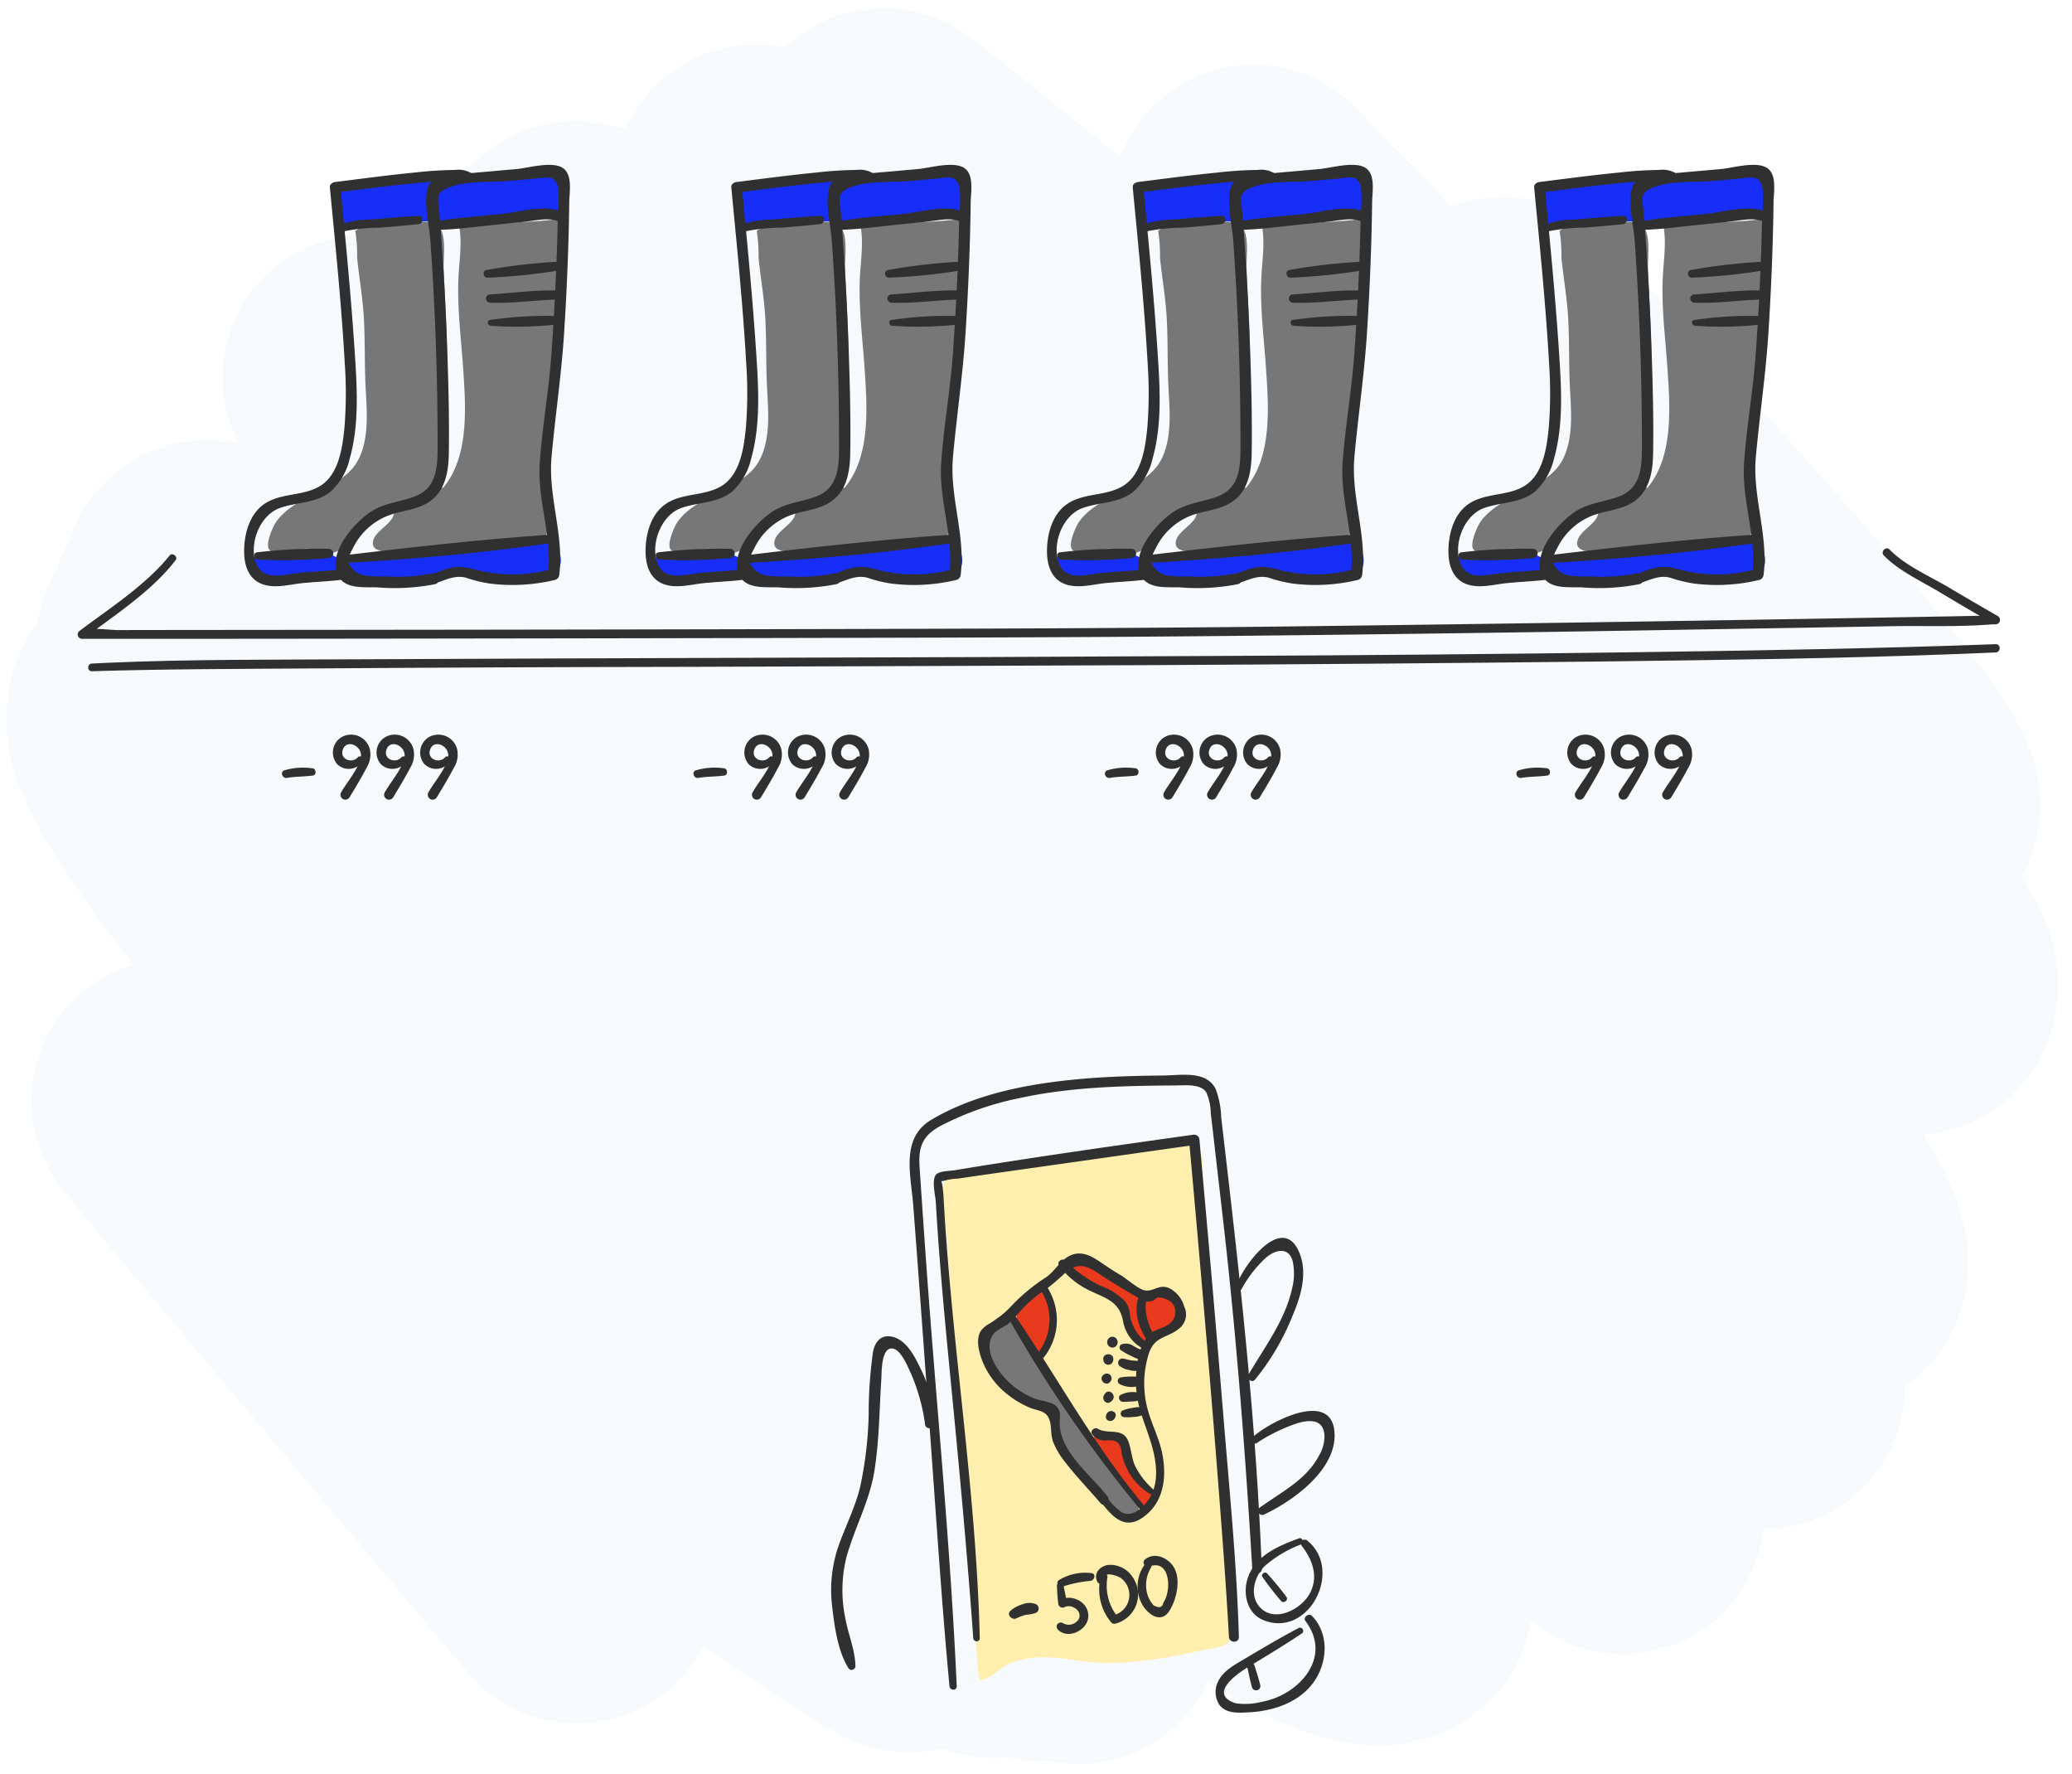 <svg xmlns="http://www.w3.org/2000/svg" viewBox="0 0 292 250"><defs><style>.cls-1{fill:#f7fafc;}.cls-2{fill:#ffefaf;}.cls-3{fill:#777;}.cls-4{fill:#e93a1d;}.cls-5{fill:#303030;}.cls-6{fill:#172df8;}</style></defs><title>DN_Service-Ya-Audit-img-2</title><g id="back"><path class="cls-1" d="M151.923,248.546q-.944,0-1.898-.087a25.064,25.064,0,0,1-2.625-.369,20.146,20.146,0,0,1-5.299-.469,21.612,21.612,0,0,1-9.38-1.252,20.868,20.868,0,0,1-14.627-2.078c-.94-.492-2.007-1.11-3.357-1.945-1.962-1.213-4.603-2.932-8.071-5.257q-3.271-2.192-7.569-5.134a20.01,20.01,0,0,1-33.092,3.775S51.774,218.86,37.547,201.947c-7.122-8.465-14.243-16.94-19.581-23.319-2.691-3.216-4.934-5.903-6.502-7.796-3.772-4.553-7.673-9.262-6.959-17.49a20,20,0,0,1,7.073-13.595,21.049,21.049,0,0,1,7.229-3.836C2.066,114.437.551,106.999.902,99.922a21.736,21.736,0,0,1,4.395-12.201,19.994,19.994,0,0,1,2.646-7.305,20.711,20.711,0,0,1,1.784-4.183,21.329,21.329,0,0,1,6.55-9.602,19.981,19.981,0,0,1,17.38-4.161,19.191,19.191,0,0,1-2.191-10.948,20.126,20.126,0,0,1,7.098-13.742c2.478-2.08,10.955-7.929,22.499-2.506a19.937,19.937,0,0,1,7.064-13.536,20.379,20.379,0,0,1,20.025-3.452A19.912,19.912,0,0,1,93.66,10.894,20.385,20.385,0,0,1,110.665,6.618q.44-.416.906-.808a20.148,20.148,0,0,1,24.895-.714c.435.308,1.067.775,1.879,1.397,1.168.896,2.86,2.227,4.998,3.933C146.8,13.184,151.665,17.111,157.826,22.12a21.207,21.207,0,0,1,6.02-8.328A19.999,19.999,0,0,1,191.087,15.22c4.393,4.549,8.918,9.197,13.49,13.856A20.004,20.004,0,0,1,226.29,34.01c.581.615,14.384,15.229,28.393,30.904,8.347,9.34,15.024,17.112,19.848,23.101,9.346,11.607,13.434,18.215,12.944,26.685a20.732,20.732,0,0,1-2.588,8.885c4.289,6.623,5.389,11.248,5.116,16.505a21.218,21.218,0,0,1-7.49,15.122,19.952,19.952,0,0,1-11.469,4.63c5.48,8.959,6.568,14.105,6.26,19.373a21.136,21.136,0,0,1-7.529,15.128q-.639.537-1.31,1.012.001.883-.076,1.769a19.999,19.999,0,0,1-7.068,13.577,20.241,20.241,0,0,1-12.793,4.789,19.983,19.983,0,0,1-32.803,12.791,19.999,19.999,0,0,1-6.925,12.375c-8.71,7.309-20.102,7.033-33.86-.821q-2.237-1.277-4.733-2.882a20.168,20.168,0,0,1-18.282,11.592Z"/></g><g id="Layer_2" data-name="Layer 2"><path class="cls-2" d="M136.696,210.544c-1.218-6.997-1.76-13.936-2.345-21.002-.557-6.731-.524-13.775-1.487-20.43-.491-3.39,1.204-3.396,4.093-4.105,4.228-1.037,8.641-.587,12.912-1.329,3.438-.597,6.749-1.313,10.142-1.992a55.515,55.515,0,0,1,6.505-.628c1.602-.125,1.512-.73,2.496.909.751,1.252.397,2.52.349,3.831a82.411,82.411,0,0,0,.474,9.898c.72,8.383,1.682,16.867,1.722,25.293.031,6.505.982,12.951,1.7,19.403.314,2.82.961,5.953.68,8.79-.297,2.994-1.823,2.796-4.381,3.32-6.005,1.231-11.671,2.418-17.757,1.449-3.219-.513-6.577-.806-9.604.476-1.394.591-2.579,2.186-4.051,2.312C137.394,236.804,137.044,212.545,136.696,210.544Z"/><path class="cls-3" d="M139.464,192.385c-1.05-1.874-1.437-3.922-.175-5.486a5.021,5.021,0,0,1,2.135-1.603c1.416-.17,3.435,3.605,4.107,4.643,1.491,2.306,3.412,4.426,4.719,6.853a65.013,65.013,0,0,0,6.767,10.447c.713.876,1.378,1.821,2.059,2.697.845,1.087,2.516,3.449.346,3.812-2.56.428-4.798-3.577-6.03-5.196-1.395-1.834-3.037-3.058-4.021-5.216-.459-1.008-.281-2.084-.661-3.044-.695-1.758-3.473-2.484-4.985-3.393A13.246,13.246,0,0,1,139.464,192.385Z"/><path class="cls-4" d="M143.29,185.167c-.338,1.248,1.488,4.439,2.892,5.874.973-.646,1.73-3.312,2.017-4.736.441-2.183-.45-3.099-1.166-4.882C146.306,182.687,143.624,183.93,143.29,185.167Z"/><path class="cls-4" d="M154.075,202.543c1.739,3.087,4.367,8.479,7.172,9.895,2.598-2.906.111-3.346-1.393-5.723C158.685,204.87,157.727,199.593,154.075,202.543Z"/><path class="cls-4" d="M163.915,182.537a6.597,6.597,0,0,1-2.298-.095c-.537-.18-.768-.672-1.216-.96-.419-.269-.89-.379-1.34-.615-.972-.51-1.838-1.248-2.753-1.85-1.705-1.12-3.876-2.291-5.819-.999.212,1.693,5.419,3.965,6.864,5.356,1.115,1.073,1.569,2.693,2.166,4.067.41.944.887,1.903,2.045,1.803,1.161-.099,1.812-1.165,2.696-1.803,1.348-.973,2.744-1.806,1.82-3.614A2.089,2.089,0,0,0,163.915,182.537Z"/><path class="cls-2" d="M163.012,209.654c.804-3.597-.26-6.987-1.223-10.426a20.522,20.522,0,0,1-.676-5.213c-.014-.859-.001-1.718.001-2.576a3.037,3.037,0,0,0-.257-1.902q-.376-.581-.773-1.148a2.697,2.697,0,0,1-.528-.855,14.513,14.513,0,0,0-.288-2.136c-.554-1.329-1.334-1.553-2.577-2.253a28.068,28.068,0,0,1-6.444-4.643c-.751.858-2.362.997-2.851,1.796-.814,1.33,1.461,4.188,1.057,6.18-.41,2.02-2.158,4.053-.897,6.026a39.115,39.115,0,0,1,2.828,4.598c.98,2.09,1.974,5.13,4.748,5.044,1.093-.034,1.641-.599,2.679.118,1.189.822,1.494,2.715,2.079,3.938.784,1.64,1.352,3.367,2.931,4.207Q162.929,210.028,163.012,209.654Z"/><path class="cls-5" d="M120.55,234.76c-.027-2.231-.983-4.402-1.39-6.594a19.34,19.34,0,0,1,.103-8.664c1.133-4.188,3.255-7.873,3.958-12.223.693-4.289.698-8.639.982-12.964.053-.812-.055-4.618,1.635-4.3,1.155.217,2.035,2.451,2.494,3.399a27.293,27.293,0,0,1,2.042,7.327c.138.77,1.37.583,1.352-.183a19.417,19.417,0,0,0-2.085-7.909c-.778-1.605-1.891-3.788-3.804-4.281-1.619-.417-2.51.617-2.805,2.1a62.217,62.217,0,0,0-.612,8.89,54.242,54.242,0,0,1-1.209,10.176c-.713,2.918-2.092,5.556-3.073,8.377a19.09,19.09,0,0,0-.843,8.623c.321,2.742.794,6.124,2.267,8.495a.534.534,0,0,0,.988-.268Z"/><path class="cls-5" d="M134.828,237.578c-.88-19.79-2.857-39.546-4.279-59.302q-.448-6.22-.858-12.442c-.041-.625-.096-1.252-.121-1.878-.106-2.639.674-4.072,2.958-5.309a42.219,42.219,0,0,1,11.045-3.905c7.266-1.597,14.748-1.758,22.157-1.806,1.254-.008,3.479-.254,4.26.963a7.525,7.525,0,0,1,.64,3.024c.245,1.891.444,3.789.664,5.683q.662,5.673,1.304,11.348c1.756,15.668,2.934,31.338,3.879,47.074.051.856,1.375.868,1.342,0-.587-15.314-1.994-30.602-3.68-45.83q-.647-5.84-1.33-11.676-.355-3.057-.712-6.113a12.191,12.191,0,0,0-.765-3.944c-1.305-2.676-4.882-1.953-7.332-1.929-4.047.04-8.099.144-12.131.525-7.019.662-14.478,2.065-20.622,5.713-4.353,2.585-2.884,7.727-2.553,12.006.861,11.112,1.645,22.23,2.46,33.346.842,11.486,1.573,22.988,2.654,34.454.06.642,1.049.665,1.02,0Z"/><path class="cls-5" d="M174.961,181.648a16.999,16.999,0,0,1,3.341-4.346c1.329-1.218,3.36-1.762,3.9.517a8.495,8.495,0,0,1-.138,3.832c-1.018,4.482-3.863,8.155-6.123,12.041-.324.557.469,1.217.916.707a34.35,34.35,0,0,0,5.306-9.035c1.139-2.653,2.1-5.832,1.028-8.668-2.281-6.036-7.988,1.45-9.017,4.622a.433.433,0,0,0,.787.332Z"/><path class="cls-5" d="M177.09,203.333a24.359,24.359,0,0,1,5.822-2.83c1.69-.473,3.509-.551,3.734,1.619a5.281,5.281,0,0,1-.724,2.897c-1.771,3.455-5.343,5.202-8.349,7.37a.578.578,0,0,0,.583.997c4.098-1.923,10.307-6.362,9.907-11.621-.462-6.071-9.354-1.299-11.587.773a.509.509,0,0,0,.614.796Z"/><path class="cls-5" d="M183.059,216.75c-2.836,1.038-6.123,2.409-7.19,5.512-.774,2.251-.158,5.09,2.231,6.033,6.354,2.508,11.238-7.046,6.169-11.201a.545.545,0,0,0-.771.771c1.514,1.955,2.353,4.378,1.051,6.711-1.218,2.184-4.87,4.088-6.939,1.939-1.593-1.654-.885-4.328.583-5.824a16.595,16.595,0,0,1,5.217-3.107c.468-.211.134-1.013-.352-.835Z"/><path class="cls-5" d="M177.918,222.19a39.597,39.597,0,0,0,2.631,3.397c.361.393,1.063-.129.75-.579a39.585,39.585,0,0,0-2.737-3.316c-.302-.346-.921.119-.644.497Z"/><path class="cls-5" d="M183.003,229.384c-2.521,1.342-4.983,2.781-7.434,4.248-1.428.854-3.216,1.744-3.936,3.352a3.279,3.279,0,0,0,.224,3.235c.954,1.274,2.771,1.115,4.184,1.041,3.564-.188,7.414-1.509,9.38-4.686,1.696-2.741,1.805-6.486-.516-8.886-.454-.469-1.344.171-.929.717,3.889,5.124-.953,10.469-6.224,11.391a9.277,9.277,0,0,1-3.594.192c-4.035-1.29.346-4.263,1.631-5.041,2.581-1.561,5.16-3.113,7.668-4.79a.449.449,0,0,0-.453-.774Z"/><path class="cls-5" d="M175.788,234.948c.208.933.387,1.869.651,2.791a.604.604,0,0,0,1.164-.321c-.225-.931-.53-1.833-.809-2.748a.522.522,0,0,0-1.006.277Z"/><path class="cls-5" d="M138.075,230.808c-.502-20.839-3.995-41.51-5.112-62.319-.007-.133-.177-2.282-.363-2.032.052-.07.363-.048.436-.084a7.772,7.772,0,0,1,1.97-.31q3.026-.452,6.056-.876,8.3-1.173,16.6-2.35,5.416-.772,10.833-1.533l-.93-.708c1.66,18.322,3.242,36.653,4.622,54.998.377,5.011.722,10.023,1.004,15.04.05.893,1.427.907,1.4,0-.295-10.183-1.304-20.373-2.136-30.522q-1.334-16.271-2.794-32.532-.311-3.492-.627-6.984a.751.751,0,0,0-.93-.708c-8.924,1.254-17.851,2.506-26.754,3.901-2.226.349-4.455.692-6.674,1.08-.639.112-2.176.095-2.696.567-.767.697-.153,3.008-.102,3.907q.225,3.917.535,7.828c.432,5.555.957,11.103,1.499,16.649,1.203,12.322,2.36,24.639,3.248,36.989.042.58.928.594.914,0Z"/><path class="cls-5" d="M155.106,211.572c1.611,2.088,3.333,4.056,5.946,2.236,3.001-2.09,3.407-5.743,2.725-9.067-.406-1.978-1.306-3.741-1.894-5.655a13.962,13.962,0,0,1,.039-8.434c.868-2.56,2.828-2.075,4.497-3.686a2.508,2.508,0,0,0,.478-2.857,4.211,4.211,0,0,0-2.121-2.612c-1.44-.632-2.21.547-3.458.311-.899-.17-2.501-1.621-3.342-2.111-.969-.565-1.853-1.161-2.778-1.791-1.241-.844-2.64-1.684-4.175-1.095-1.498.574-2.286,2.218-3.553,3.122a26.503,26.503,0,0,0-5.082,4.225,13.965,13.965,0,0,1-2.896,2.308,3.801,3.801,0,0,0-1.284,1.072c-.745,1.224-.209,3.113.265,4.313a11.352,11.352,0,0,0,3.595,4.685,13.132,13.132,0,0,0,3.039,1.792c1.182.498,2.364.366,2.812,1.795.312.996.104,2.041.516,3.092a10.506,10.506,0,0,0,1.414,2.454c1.598,2.133,3.509,4.085,5.239,6.115.582.683,1.498-.29.97-.97-2.263-2.907-6.439-6.046-6.713-9.946-.061-.869.271-1.918-.398-2.651-.706-.773-2.278-.811-3.194-1.186a11.419,11.419,0,0,1-4.107-2.833c-1.448-1.583-3.245-4.469-1.427-6.489a15.87,15.87,0,0,1,1.646-1.015,12.283,12.283,0,0,0,1.542-1.518,17.718,17.718,0,0,1,4.081-3.579,32.987,32.987,0,0,0,2.821-2.432c2.212-1.722,3.684-.223,5.538.948,1.553.981,3.187,1.967,4.783,2.874a1.899,1.899,0,0,0,1.756.309c.305-.041.487-.432.768-.489a3.002,3.002,0,0,1,1.991.737,2.025,2.025,0,0,1-.223,2.876c-.776.719-2.067.791-2.871,1.541-1.753,1.636-2.021,5.063-1.954,7.298.102,3.399,1.758,6.207,2.488,9.446.503,2.235.607,4.721-.78,6.66-.819,1.146-2.259,2.471-3.736,1.712a9.011,9.011,0,0,1-2.111-2.163C155.562,210.455,154.728,211.083,155.106,211.572Z"/><path class="cls-5" d="M142.211,185.896a188.118,188.118,0,0,0,18.504,26.833c.327.387.877-.17.555-.555-6.987-8.345-12.098-17.816-18.194-26.783-.359-.528-1.194-.058-.865.506Z"/><path class="cls-5" d="M162.52,209.848a11.2,11.2,0,0,1-2.457-3.105c-.635-1.226-.586-2.532-1.091-3.751-.786-1.897-2.87-.84-4.268-1.69-.461-.28-1.144.312-.786.786a2.143,2.143,0,0,0,1.796.877,6.897,6.897,0,0,1,1.183-.001c1.241.344,1.05,1.415,1.297,2.329a8.706,8.706,0,0,0,3.84,5.185c.382.241.827-.323.486-.63Z"/><path class="cls-5" d="M161.863,189.338a5.866,5.866,0,0,1-2.432-3.234c-.298-1.109-.103-1.796-.948-2.819a9.079,9.079,0,0,0-3.457-2.146,17.221,17.221,0,0,1-4.865-3.516c-.449-.437-1.3.152-.902.696a11.345,11.345,0,0,0,3.688,3.2c2.335,1.294,4.739,1.522,5.313,4.586a5.463,5.463,0,0,0,3.119,4.064c.554.235,1.026-.493.485-.83Z"/><path class="cls-5" d="M160.645,182.344c-1.063,2.072-.177,4.971,1.179,6.706.414.53,1.241-.149.916-.707-.904-1.549-1.717-3.789-1.05-5.56.228-.605-.75-1.013-1.044-.44Z"/><path class="cls-5" d="M146.7,191.726a8.48,8.48,0,0,0,.88-10.35c-.355-.526-1.193-.053-.86.503a7.549,7.549,0,0,1-.761,9.106c-.433.507.27,1.236.742.742Z"/><path class="cls-5" d="M157.742,192.43a3.013,3.013,0,0,0,1.394.604,2.844,2.844,0,0,0,1.561.021.642.642,0,0,0,0-1.226,9.079,9.079,0,0,0-1.276-.152c-.424-.078-.825-.223-1.255-.268a.603.603,0,0,0-.423,1.02Z"/><path class="cls-5" d="M157.761,195.003a3.7,3.7,0,0,0,2.606.309c.771-.156.559-1.305-.18-1.329a8.574,8.574,0,0,0-2.307.105.507.507,0,0,0-.12.916Z"/><path class="cls-5" d="M158.225,197.515a11.658,11.658,0,0,0,1.236-.056,2.874,2.874,0,0,0,1.153-.195.577.577,0,0,0,0-.992,3.699,3.699,0,0,0-2.656.255c-.514.232-.21.964.268.988Z"/><path class="cls-5" d="M158.297,199.657a5.914,5.914,0,0,0,1.443-.018,3.656,3.656,0,0,0,1.406-.308.569.569,0,0,0-.134-1.028,3.663,3.663,0,0,0-1.442.075,5.894,5.894,0,0,0-1.392.363.505.505,0,0,0,.12.916Z"/><path class="cls-5" d="M156.767,200.142a.877.877,0,0,0,.437-.559c.214-.638-.613-.997-1.053-.613a.878.878,0,0,0-.297.649c-.058.478.551.727.912.524Z"/><path class="cls-5" d="M156.466,197.554a1.081,1.081,0,0,0,.404-.422c.353-.666-.549-1.461-1.091-.841a1.093,1.093,0,0,0-.286.516c-.115.529.461,1.083.973.748Z"/><path class="cls-5" d="M156.516,194.614l.053-.077a.678.678,0,0,0-.922-.922l-.077.053c-.926.636.306,1.879.946.946Z"/><path class="cls-5" d="M156.848,191.804l.028-.128c.254-1.147-1.628-1.154-1.373,0l.028.128a.688.688,0,0,0,1.317,0Z"/><path class="cls-5" d="M156.768,189.875a.768.768,0,0,0,0-1.535.768.768,0,0,0,0,1.535Z"/><path class="cls-5" d="M157.917,190.201a9.252,9.252,0,0,0,1.569.88c.52.281,1.242.642,1.8.296a.592.592,0,0,0,.119-.92,2.274,2.274,0,0,0-.827-.37c-.282-.111-.545-.28-.814-.417a1.835,1.835,0,0,0-1.748-.241.495.495,0,0,0-.1.773Z"/><path class="cls-5" d="M143.251,228.017a6.393,6.393,0,0,1,1.377-.505,4.693,4.693,0,0,0,1.419-.294.684.684,0,0,0,0-1.169,2.506,2.506,0,0,0-1.922-.017,4.531,4.531,0,0,0-1.704.908c-.633.526.173,1.396.831,1.077Z"/><path class="cls-5" d="M148.941,223.431c.051.83.085,1.649.192,2.477a.615.615,0,0,0,.91.522c.964-.465,2.454.478,2.026,1.609a1.626,1.626,0,0,1-2.303.637.58.58,0,0,0-.699.906c1.352,1.456,4.052.202,4.286-1.625.27-2.098-2.17-3.428-3.921-2.572l.888.361c-.112-.827-.292-1.626-.459-2.441a.471.471,0,0,0-.921.125Z"/><path class="cls-5" d="M149.672,223.576a17.225,17.225,0,0,1,4.011-.836c.553-.074.833-.978.148-1.093a7.144,7.144,0,0,0-4.566.965c-.508.284-.164,1.181.406.964Z"/><path class="cls-5" d="M155.145,222.087a7.267,7.267,0,0,0,1.367,6.401.633.633,0,0,0,.685.279,4.258,4.258,0,0,0,2.344-6.668A3.728,3.728,0,0,0,156.13,220.5c-1.177.215-2.031,1.17-1.506,2.332.306.678,1.26.169,1.135-.479-.196-1.016,1.811-.284,2.13-.055a2.95,2.95,0,0,1-1.014,5.298l.59.156a7.028,7.028,0,0,1-1.399-5.541c.069-.533-.784-.62-.921-.125Z"/><path class="cls-5" d="M161.36,220.39a5.245,5.245,0,0,0-.516,5.444c.696,1.442,2.655,3.056,3.892,1.218,1.074-1.595,1.743-4.535.67-6.267-.833-1.344-2.766-2.163-4.075-1.03-.431.373.027,1.211.576.989,3.017-1.222,3.239,3.349,2.041,5.067q-.189,1.036-1.392.371l-.367-.476a4.248,4.248,0,0,1-.615-1.615,4.723,4.723,0,0,1,.627-3.211c.33-.549-.477-.983-.84-.491Z"/><path class="cls-3" d="M207.541,77.203c-.292-.886.643-3.025,1.084-3.66,1.604-2.311,4.664-3.507,7.035-4.816,2.883-1.592,4.625-2.87,5.392-6.335.594-2.683.289-5.521.17-8.236-.133-3.014-.059-6.031-.209-9.048-.149-2.982-.659-5.81-.964-8.745a22.862,22.862,0,0,0-.257-3.83c1.981-1.442,5.498-1.1,7.892-1.082,1.281.009,3.026-.719,3.969.559,1.01,1.367.53,4.322.592,5.884.178,4.5.482,8.979.488,13.487.008,5.782-.8,11.57-.932,17.269a.786.786,0,0,1,.336.113c3.762-4.435,3.205-11.531,2.853-16.821-.282-4.23-.86-8.556-.661-12.806.115-2.469.576-5.19.027-7.579,1.461-.011,15.199-.225,15.164-1.128a28.162,28.162,0,0,1-.092,3.341c-.267,3.368-.394,6.783-.712,10.135-.389,4.1-.683,8.319-1.408,12.392a47.959,47.959,0,0,0-.64,10.925c.116,2.228,1.104,5.12.472,7.198-.773,2.542-3.326,1.787-5.634,1.918-3.841.218-7.46.948-11.309.955-1.584.003-8.714,1.651-7.87-1.183.468-1.571,3.249-2.537,2.861-4.219-1.939-.365-3.382,1.121-4.618,2.459-.947,1.025-1.749,2.38-2.957,3.129-1.691,1.05-2.815-.213-4.718-.173-1.251.027-4.657,1.144-5.295.025A.705.705,0,0,1,207.541,77.203Z"/><path class="cls-6" d="M218.006,31.853c3.128.201,6.322-.689,9.451-.512,1.018.058,2.029-.228,3.042-.136.972.088,1.356.607,2.65.409a73.827,73.827,0,0,1,7.711-.73c1.783-.085,3.58.07,5.355-.143a6.521,6.521,0,0,1,2.643-.194c.531-1.805,1.759-6.119-.659-6.865-1.785-.551-4.535.565-6.336.811a31.776,31.776,0,0,1-5.792.32,60.587,60.587,0,0,0-11.686.495,38.878,38.878,0,0,0-4.173.974,13.967,13.967,0,0,0-2.689.609C216.386,27.621,216.466,30.956,218.006,31.853Z"/><path class="cls-6" d="M245.697,81.952a3.014,3.014,0,0,0,2.677-4.476c-1.032-2.318-2.842-2.03-5.179-1.378a53.945,53.945,0,0,1-14.843,2.013c-1.677,0-3.354.004-5.03,0a11.529,11.529,0,0,0-3.21.192c-.488.149-.942.708-1.517.77-1.044.113-.955-.368-1.856-.762-1.32-.576-2.213-.144-3.553-.068-2.504.142-5.04.079-7.606.212-1.244,5.796,10.219,2.938,13.301,3.171a45.623,45.623,0,0,0,9.383.172c3.017-.381,5.402-1.592,8.467-1.271A73.692,73.692,0,0,1,245.697,81.952Z"/><path class="cls-5" d="M230.994,82.203c1.495-.442,2.795-1.226,4.396-.802a19.224,19.224,0,0,0,3.34.819,25.555,25.555,0,0,0,9.225-.515.829.829,0,0,0,.585-.768c.682-5.584-1.602-10.961-1.093-16.579.532-5.862,1.402-11.646,1.776-17.533.388-6.11.643-12.229.718-18.351.017-1.343.506-3.825-.876-4.784-1.507-1.045-4.899-.018-6.557.13-2.963.265-5.928.516-8.89.794-1.613.152-3.259.245-3.678,2.09-.493,2.172.277,5.059.434,7.262q.35,4.912.578,9.831.435,9.345.437,18.705c-.004,2.984.051,6.218-3.234,7.455-1.936.729-3.99.872-5.815,1.923-2.501,1.441-6.88,6.324-4.806,9.501,1.075,1.647,3.643,1.308,5.339,1.377a29.677,29.677,0,0,0,8.151-.448c.981-.239.566-1.754-.417-1.514a24.965,24.965,0,0,1-6.422.42,17.021,17.021,0,0,1-3.036-.129,3.02,3.02,0,0,1-2.354-1.953c-.107-.535.532-1.652.775-2.126a9.214,9.214,0,0,1,4.987-4.415c1.582-.579,3.305-.706,4.839-1.431,2.957-1.397,3.526-4.334,3.574-7.326.08-5.035-.065-10.087-.241-15.119q-.266-7.628-.82-15.242-.124-1.719-.263-3.437c-.169-2.093-.814-3.005,1.972-3.848,2.352-.712,5.444-.484,7.902-.703l3.457-.307c1.639-.146,2.939-.696,3.399,1.308a15.627,15.627,0,0,1-.04,3.475q-.038,2.233-.108,4.466c-.158,5.127-.431,10.25-.792,15.367-.364,5.167-1.295,10.268-1.651,15.426-.367,5.316,1.808,10.416,1.161,15.714l.585-.768a20.8,20.8,0,0,1-10.6.14c-2.672-.783-3.753-.426-6.295.595C229.853,81.218,230.141,82.456,230.994,82.203Z"/><path class="cls-5" d="M236.239,24.453a3.645,3.645,0,0,0-2.439-.507,53.233,53.233,0,0,0-5.646.367c-3.743.364-7.469.862-11.2,1.332-.372.047-.792.307-.75.75.785,8.233,1.632,16.462,2.097,24.722a60.592,60.592,0,0,1-.024,8.936c-.258,2.811-.75,6.703-3.36,8.366-2.586,1.647-6.069.876-8.47,2.995-1.729,1.525-2.35,4.147-2.324,6.376.026,2.184.825,4.172,3.116,4.677,1.629.359,3.322-.105,4.942-.288,2.041-.23,4.09-.25,6.124-.552.952-.141.547-1.587-.399-1.446-2.176.323-4.38.333-6.562.604-1.953.242-4.558.993-5.504-1.352-1.116-2.767.5-6.811,3.234-7.824,2.384-.884,5.123-.652,7.203-2.313a9.022,9.022,0,0,0,2.746-4.758c1.342-4.789,1.007-10.033.684-14.937-.51-7.751-1.266-15.475-2.003-23.207l-.75.75c3.176-.4,6.349-.821,9.532-1.161,1.749-.187,3.501-.362,5.257-.465.611-.036,2.978-.427,3.436-.006.71.652,1.773-.406,1.061-1.061Z"/><path class="cls-5" d="M238.413,39.12a81.704,81.704,0,0,0,10.445-1.074c.671-.117.514-1.213-.16-1.185a81.705,81.705,0,0,0-10.43,1.184c-.609.106-.467,1.102.146,1.076Z"/><path class="cls-5" d="M238.794,42.648c3.054.12,6.121-.328,9.171-.439a.645.645,0,0,0,0-1.289c-3.059-.048-6.12.379-9.171.561a.583.583,0,0,0,0,1.166Z"/><path class="cls-5" d="M238.859,45.901a52.608,52.608,0,0,0,8.95-.137.624.624,0,0,0,0-1.248,53.198,53.198,0,0,0-9.059.574c-.494.094-.316.764.11.811Z"/><path class="cls-5" d="M230.972,32.395c2.939-.026,5.902-.466,8.826-.759q1.961-.197,3.923-.395c1.403-.141,3.128-.609,4.507-.13.869.302,1.181-1.014.372-1.35-2.313-.961-5.897.154-8.311.401-3.148.321-6.362.494-9.47,1.101-.646.126-.487,1.139.153,1.134Z"/><path class="cls-5" d="M217.861,32.659a26.16,26.16,0,0,1,5.418-.578c1.812-.157,3.628-.303,5.436-.501.733-.081.766-1.216,0-1.172-2.232.129-4.463.325-6.691.516a14.184,14.184,0,0,0-4.568.777c-.546.237-.157,1.134.404.959Z"/><path class="cls-5" d="M218.139,79.347c9.576-.56,19.352-1.391,28.844-2.779.682-.1.526-1.256-.164-1.208-9.544.664-19.179,1.75-28.68,2.88-.689.082-.726,1.15,0,1.107Z"/><path class="cls-5" d="M206.069,78.848a70.736,70.736,0,0,0,9.995-.221.651.651,0,0,0,0-1.301,71.976,71.976,0,0,0-10.133.498c-.614.087-.41.985.139,1.024Z"/><path class="cls-3" d="M150.968,77.203c-.292-.886.643-3.025,1.084-3.66,1.604-2.311,4.664-3.507,7.035-4.816,2.883-1.592,4.625-2.87,5.392-6.335.594-2.683.289-5.521.17-8.236-.133-3.014-.059-6.031-.209-9.048-.149-2.982-.659-5.81-.964-8.745a22.862,22.862,0,0,0-.257-3.83c1.981-1.442,5.498-1.1,7.892-1.082,1.281.009,3.026-.719,3.969.559,1.01,1.367.53,4.322.592,5.884.178,4.5.482,8.979.488,13.487.008,5.782-.8,11.57-.932,17.269a.786.786,0,0,1,.336.113c3.762-4.435,3.205-11.531,2.853-16.821-.282-4.23-.86-8.556-.661-12.806.115-2.469.576-5.19.027-7.579,1.461-.011,15.199-.225,15.164-1.128a28.162,28.162,0,0,1-.092,3.341c-.267,3.368-.394,6.783-.712,10.135-.389,4.1-.683,8.319-1.408,12.392a47.959,47.959,0,0,0-.64,10.925c.116,2.228,1.104,5.12.472,7.198-.773,2.542-3.326,1.787-5.634,1.918-3.841.218-7.46.948-11.309.955-1.584.003-8.714,1.651-7.87-1.183.468-1.571,3.249-2.537,2.861-4.219-1.939-.365-3.382,1.121-4.618,2.459-.947,1.025-1.749,2.38-2.957,3.129-1.691,1.05-2.815-.213-4.718-.173-1.251.027-4.657,1.144-5.295.025A.705.705,0,0,1,150.968,77.203Z"/><path class="cls-6" d="M161.434,31.853c3.128.201,6.322-.689,9.451-.512,1.018.058,2.029-.228,3.042-.136.972.088,1.356.607,2.65.409a73.827,73.827,0,0,1,7.711-.73c1.783-.085,3.58.07,5.355-.143a6.521,6.521,0,0,1,2.643-.194c.531-1.805,1.759-6.119-.659-6.865-1.785-.551-4.535.565-6.336.811a31.776,31.776,0,0,1-5.792.32,60.587,60.587,0,0,0-11.686.495,38.878,38.878,0,0,0-4.173.974,13.967,13.967,0,0,0-2.689.609C159.813,27.621,159.893,30.956,161.434,31.853Z"/><path class="cls-6" d="M189.124,81.952a3.014,3.014,0,0,0,2.677-4.476c-1.032-2.318-2.842-2.03-5.179-1.378a53.945,53.945,0,0,1-14.843,2.013c-1.677,0-3.354.004-5.03,0a11.529,11.529,0,0,0-3.21.192c-.488.149-.942.708-1.517.77-1.044.113-.955-.368-1.856-.762-1.32-.576-2.213-.144-3.553-.068-2.504.142-5.04.079-7.606.212-1.244,5.796,10.219,2.938,13.301,3.171a45.623,45.623,0,0,0,9.383.172c3.017-.381,5.402-1.592,8.467-1.271A73.692,73.692,0,0,1,189.124,81.952Z"/><path class="cls-5" d="M174.421,82.203c1.495-.442,2.795-1.226,4.396-.802a19.224,19.224,0,0,0,3.34.819,25.555,25.555,0,0,0,9.225-.515.829.829,0,0,0,.585-.768c.682-5.584-1.602-10.961-1.093-16.579.532-5.862,1.402-11.646,1.776-17.533.388-6.11.643-12.229.718-18.351.017-1.343.506-3.825-.876-4.784-1.507-1.045-4.899-.018-6.557.13-2.963.265-5.928.516-8.89.794-1.613.152-3.259.245-3.678,2.09-.493,2.172.277,5.059.434,7.262q.35,4.912.578,9.831.435,9.345.437,18.705c-.004,2.984.051,6.218-3.234,7.455-1.936.729-3.99.872-5.815,1.923-2.501,1.441-6.88,6.324-4.806,9.501,1.075,1.647,3.643,1.308,5.339,1.377a29.677,29.677,0,0,0,8.151-.448c.981-.239.566-1.754-.417-1.514a24.965,24.965,0,0,1-6.422.42,17.021,17.021,0,0,1-3.036-.129,3.02,3.02,0,0,1-2.354-1.953c-.107-.535.532-1.652.775-2.126a9.214,9.214,0,0,1,4.987-4.415c1.582-.579,3.305-.706,4.839-1.431,2.957-1.397,3.526-4.334,3.574-7.326.08-5.035-.065-10.087-.241-15.119q-.266-7.628-.82-15.242-.124-1.719-.263-3.437c-.169-2.093-.814-3.005,1.972-3.848,2.352-.712,5.444-.484,7.902-.703l3.457-.307c1.639-.146,2.939-.696,3.399,1.308a15.627,15.627,0,0,1-.04,3.475q-.038,2.233-.108,4.466c-.158,5.127-.431,10.25-.792,15.367-.364,5.167-1.295,10.268-1.651,15.426-.367,5.316,1.808,10.416,1.161,15.714l.585-.768a20.8,20.8,0,0,1-10.6.14c-2.672-.783-3.753-.426-6.295.595C173.28,81.218,173.568,82.456,174.421,82.203Z"/><path class="cls-5" d="M179.666,24.453a3.645,3.645,0,0,0-2.439-.507,53.233,53.233,0,0,0-5.646.367c-3.743.364-7.469.862-11.2,1.332-.372.047-.792.307-.75.75.785,8.233,1.632,16.462,2.097,24.722a60.592,60.592,0,0,1-.024,8.936c-.258,2.811-.75,6.703-3.36,8.366-2.586,1.647-6.069.876-8.47,2.995-1.729,1.525-2.35,4.147-2.324,6.376.026,2.184.825,4.172,3.116,4.677,1.629.359,3.322-.105,4.942-.288,2.041-.23,4.09-.25,6.124-.552.952-.141.547-1.587-.399-1.446-2.176.323-4.38.333-6.562.604-1.953.242-4.558.993-5.504-1.352-1.116-2.767.5-6.811,3.234-7.824,2.384-.884,5.123-.652,7.203-2.313a9.022,9.022,0,0,0,2.746-4.758c1.342-4.789,1.007-10.033.684-14.937-.51-7.751-1.266-15.475-2.003-23.207l-.75.75c3.176-.4,6.349-.821,9.532-1.161,1.749-.187,3.501-.362,5.257-.465.611-.036,2.978-.427,3.436-.006.71.652,1.773-.406,1.061-1.061Z"/><path class="cls-5" d="M181.84,39.12a81.704,81.704,0,0,0,10.445-1.074c.671-.117.514-1.213-.16-1.185a81.705,81.705,0,0,0-10.43,1.184c-.609.106-.467,1.102.146,1.076Z"/><path class="cls-5" d="M182.221,42.648c3.054.12,6.121-.328,9.171-.439a.645.645,0,0,0,0-1.289c-3.059-.048-6.12.379-9.171.561a.583.583,0,0,0,0,1.166Z"/><path class="cls-5" d="M182.286,45.901a52.608,52.608,0,0,0,8.95-.137.624.624,0,0,0,0-1.248,53.198,53.198,0,0,0-9.059.574c-.494.094-.316.764.11.811Z"/><path class="cls-5" d="M174.4,32.395c2.939-.026,5.902-.466,8.826-.759q1.961-.197,3.923-.395c1.403-.141,3.128-.609,4.507-.13.869.302,1.181-1.014.372-1.35-2.313-.961-5.897.154-8.311.401-3.148.321-6.362.494-9.47,1.101-.646.126-.487,1.139.153,1.134Z"/><path class="cls-5" d="M161.288,32.659a26.16,26.16,0,0,1,5.418-.578c1.812-.157,3.628-.303,5.436-.501.733-.081.766-1.216,0-1.172-2.232.129-4.463.325-6.691.516a14.184,14.184,0,0,0-4.568.777c-.546.237-.157,1.134.404.959Z"/><path class="cls-5" d="M161.566,79.347c9.576-.56,19.352-1.391,28.844-2.779.682-.1.526-1.256-.164-1.208-9.544.664-19.179,1.75-28.68,2.88-.689.082-.726,1.15,0,1.107Z"/><path class="cls-5" d="M149.496,78.848a70.736,70.736,0,0,0,9.995-.221.651.651,0,0,0,0-1.301,71.976,71.976,0,0,0-10.133.498c-.614.087-.41.985.139,1.024Z"/><path class="cls-3" d="M94.395,77.203c-.292-.886.643-3.025,1.084-3.66,1.604-2.311,4.664-3.507,7.035-4.816,2.883-1.592,4.625-2.87,5.392-6.335.594-2.683.289-5.521.17-8.236-.133-3.014-.059-6.031-.209-9.048-.149-2.982-.659-5.81-.964-8.745a22.862,22.862,0,0,0-.257-3.83c1.981-1.442,5.498-1.1,7.892-1.082,1.281.009,3.026-.719,3.969.559,1.01,1.367.53,4.322.592,5.884.178,4.5.482,8.979.488,13.487.008,5.782-.8,11.57-.932,17.269a.786.786,0,0,1,.336.113c3.762-4.435,3.205-11.531,2.853-16.821-.282-4.23-.86-8.556-.661-12.806.115-2.469.576-5.19.027-7.579,1.461-.011,15.199-.225,15.164-1.128a28.162,28.162,0,0,1-.092,3.341c-.267,3.368-.394,6.783-.712,10.135-.389,4.1-.683,8.319-1.408,12.392a47.959,47.959,0,0,0-.64,10.925c.116,2.228,1.104,5.12.472,7.198-.773,2.542-3.326,1.787-5.634,1.918-3.841.218-7.46.948-11.309.955-1.584.003-8.714,1.651-7.87-1.183.468-1.571,3.249-2.537,2.861-4.219-1.939-.365-3.382,1.121-4.618,2.459-.947,1.025-1.749,2.38-2.957,3.129-1.691,1.05-2.815-.213-4.718-.173-1.251.027-4.657,1.144-5.295.025A.705.705,0,0,1,94.395,77.203Z"/><path class="cls-6" d="M104.861,31.853c3.128.201,6.322-.689,9.451-.512,1.018.058,2.029-.228,3.042-.136.972.088,1.356.607,2.65.409a73.827,73.827,0,0,1,7.711-.73c1.783-.085,3.58.07,5.355-.143a6.521,6.521,0,0,1,2.643-.194c.531-1.805,1.759-6.119-.659-6.865-1.785-.551-4.535.565-6.336.811a31.776,31.776,0,0,1-5.792.32,60.587,60.587,0,0,0-11.686.495,38.878,38.878,0,0,0-4.173.974,13.967,13.967,0,0,0-2.689.609C103.241,27.621,103.32,30.956,104.861,31.853Z"/><path class="cls-6" d="M132.552,81.952a3.014,3.014,0,0,0,2.677-4.476c-1.032-2.318-2.842-2.03-5.179-1.378a53.945,53.945,0,0,1-14.843,2.013c-1.677,0-3.354.004-5.03,0a11.529,11.529,0,0,0-3.21.192c-.488.149-.942.708-1.517.77-1.044.113-.955-.368-1.856-.762-1.32-.576-2.213-.144-3.553-.068-2.504.142-5.04.079-7.606.212-1.244,5.796,10.219,2.938,13.301,3.171a45.623,45.623,0,0,0,9.383.172c3.017-.381,5.402-1.592,8.467-1.271A73.692,73.692,0,0,1,132.552,81.952Z"/><path class="cls-5" d="M117.848,82.203c1.495-.442,2.795-1.226,4.396-.802a19.224,19.224,0,0,0,3.34.819,25.555,25.555,0,0,0,9.225-.515.829.829,0,0,0,.585-.768c.682-5.584-1.602-10.961-1.093-16.579.532-5.862,1.402-11.646,1.776-17.533.388-6.11.643-12.229.718-18.351.017-1.343.506-3.825-.876-4.784-1.507-1.045-4.899-.018-6.557.13-2.963.265-5.928.516-8.89.794-1.613.152-3.259.245-3.678,2.09-.493,2.172.277,5.059.434,7.262q.35,4.912.578,9.831.435,9.345.437,18.705c-.004,2.984.051,6.218-3.234,7.455-1.936.729-3.99.872-5.815,1.923-2.501,1.441-6.88,6.324-4.806,9.501,1.075,1.647,3.643,1.308,5.339,1.377a29.677,29.677,0,0,0,8.151-.448c.981-.239.566-1.754-.417-1.514a24.965,24.965,0,0,1-6.422.42,17.021,17.021,0,0,1-3.036-.129,3.02,3.02,0,0,1-2.354-1.953c-.107-.535.532-1.652.775-2.126a9.214,9.214,0,0,1,4.987-4.415c1.582-.579,3.305-.706,4.839-1.431,2.957-1.397,3.526-4.334,3.574-7.326.08-5.035-.065-10.087-.241-15.119q-.266-7.628-.82-15.242-.124-1.719-.263-3.437c-.169-2.093-.814-3.005,1.972-3.848,2.352-.712,5.444-.484,7.902-.703l3.457-.307c1.639-.146,2.939-.696,3.399,1.308a15.627,15.627,0,0,1-.04,3.475q-.038,2.233-.108,4.466c-.158,5.127-.431,10.25-.792,15.367-.364,5.167-1.295,10.268-1.651,15.426-.367,5.316,1.808,10.416,1.161,15.714l.585-.768a20.8,20.8,0,0,1-10.6.14c-2.672-.783-3.753-.426-6.295.595C116.707,81.218,116.995,82.456,117.848,82.203Z"/><path class="cls-5" d="M123.094,24.453a3.645,3.645,0,0,0-2.439-.507,53.233,53.233,0,0,0-5.646.367c-3.743.364-7.469.862-11.2,1.332-.372.047-.792.307-.75.75.785,8.233,1.632,16.462,2.097,24.722a60.592,60.592,0,0,1-.024,8.936c-.258,2.811-.75,6.703-3.36,8.366-2.586,1.647-6.069.876-8.47,2.995-1.729,1.525-2.35,4.147-2.324,6.376.026,2.184.825,4.172,3.116,4.677,1.629.359,3.322-.105,4.942-.288,2.041-.23,4.09-.25,6.124-.552.952-.141.547-1.587-.399-1.446-2.176.323-4.38.333-6.562.604-1.953.242-4.558.993-5.504-1.352-1.116-2.767.5-6.811,3.234-7.824,2.384-.884,5.123-.652,7.203-2.313a9.022,9.022,0,0,0,2.746-4.758c1.342-4.789,1.007-10.033.684-14.937-.51-7.751-1.266-15.475-2.003-23.207l-.75.75c3.176-.4,6.349-.821,9.532-1.161,1.749-.187,3.501-.362,5.257-.465.611-.036,2.978-.427,3.436-.006.71.652,1.773-.406,1.061-1.061Z"/><path class="cls-5" d="M125.268,39.12a81.704,81.704,0,0,0,10.445-1.074c.671-.117.514-1.213-.16-1.185a81.705,81.705,0,0,0-10.43,1.184c-.609.106-.467,1.102.146,1.076Z"/><path class="cls-5" d="M125.648,42.648c3.054.12,6.121-.328,9.171-.439a.645.645,0,0,0,0-1.289c-3.059-.048-6.12.379-9.171.561a.583.583,0,0,0,0,1.166Z"/><path class="cls-5" d="M125.713,45.901a52.608,52.608,0,0,0,8.95-.137.624.624,0,0,0,0-1.248,53.198,53.198,0,0,0-9.059.574c-.494.094-.316.764.11.811Z"/><path class="cls-5" d="M117.827,32.395c2.939-.026,5.902-.466,8.826-.759q1.961-.197,3.923-.395c1.403-.141,3.128-.609,4.507-.13.869.302,1.181-1.014.372-1.35-2.313-.961-5.897.154-8.311.401-3.148.321-6.362.494-9.47,1.101-.646.126-.487,1.139.153,1.134Z"/><path class="cls-5" d="M104.715,32.659a26.16,26.16,0,0,1,5.418-.578c1.812-.157,3.628-.303,5.436-.501.733-.081.766-1.216,0-1.172-2.232.129-4.463.325-6.691.516a14.184,14.184,0,0,0-4.568.777c-.546.237-.157,1.134.404.959Z"/><path class="cls-5" d="M104.994,79.347c9.576-.56,19.352-1.391,28.844-2.779.682-.1.526-1.256-.164-1.208-9.544.664-19.179,1.75-28.68,2.88-.689.082-.726,1.15,0,1.107Z"/><path class="cls-5" d="M92.923,78.848a70.736,70.736,0,0,0,9.995-.221.651.651,0,0,0,0-1.301,71.976,71.976,0,0,0-10.133.498c-.614.087-.41.985.139,1.024Z"/><path class="cls-3" d="M37.823,77.203c-.292-.886.643-3.025,1.084-3.66,1.604-2.311,4.664-3.507,7.035-4.816,2.883-1.592,4.625-2.87,5.392-6.335.594-2.683.289-5.521.17-8.236-.133-3.014-.059-6.031-.209-9.048-.149-2.982-.659-5.81-.964-8.745a22.862,22.862,0,0,0-.257-3.83c1.981-1.442,5.498-1.1,7.892-1.082,1.281.009,3.026-.719,3.969.559,1.01,1.367.53,4.322.592,5.884.178,4.5.482,8.979.488,13.487.008,5.782-.8,11.57-.932,17.269a.786.786,0,0,1,.336.113c3.762-4.435,3.205-11.531,2.853-16.821-.282-4.23-.86-8.556-.661-12.806.115-2.469.576-5.19.027-7.579,1.461-.011,15.199-.225,15.164-1.128a28.162,28.162,0,0,1-.092,3.341c-.267,3.368-.394,6.783-.712,10.135-.389,4.1-.683,8.319-1.408,12.392a47.959,47.959,0,0,0-.64,10.925c.116,2.228,1.104,5.12.472,7.198-.773,2.542-3.326,1.787-5.634,1.918-3.841.218-7.46.948-11.309.955-1.584.003-8.714,1.651-7.87-1.183.468-1.571,3.249-2.537,2.861-4.219-1.939-.365-3.382,1.121-4.618,2.459-.947,1.025-1.749,2.38-2.957,3.129-1.691,1.05-2.815-.213-4.718-.173-1.251.027-4.657,1.144-5.295.025A.705.705,0,0,1,37.823,77.203Z"/><path class="cls-6" d="M48.288,31.853c3.128.201,6.322-.689,9.451-.512,1.018.058,2.029-.228,3.042-.136.972.088,1.356.607,2.65.409a73.827,73.827,0,0,1,7.711-.73c1.783-.085,3.58.07,5.355-.143a6.521,6.521,0,0,1,2.643-.194c.531-1.805,1.759-6.119-.659-6.865-1.785-.551-4.535.565-6.336.811a31.776,31.776,0,0,1-5.792.32,60.587,60.587,0,0,0-11.686.495,38.878,38.878,0,0,0-4.173.974,13.967,13.967,0,0,0-2.689.609C46.668,27.621,46.747,30.956,48.288,31.853Z"/><path class="cls-6" d="M75.979,81.952a3.014,3.014,0,0,0,2.677-4.476c-1.032-2.318-2.842-2.03-5.179-1.378a53.945,53.945,0,0,1-14.843,2.013c-1.677,0-3.354.004-5.03,0a11.529,11.529,0,0,0-3.21.192c-.488.149-.942.708-1.517.77-1.044.113-.955-.368-1.856-.762-1.32-.576-2.213-.144-3.553-.068-2.504.142-5.04.079-7.606.212-1.244,5.796,10.219,2.938,13.301,3.171a45.623,45.623,0,0,0,9.383.172c3.017-.381,5.402-1.592,8.467-1.271A73.692,73.692,0,0,1,75.979,81.952Z"/><path class="cls-5" d="M61.276,82.203c1.495-.442,2.795-1.226,4.396-.802a19.224,19.224,0,0,0,3.34.819,25.555,25.555,0,0,0,9.225-.515.829.829,0,0,0,.585-.768c.682-5.584-1.602-10.961-1.093-16.579.532-5.862,1.402-11.646,1.776-17.533.388-6.11.643-12.229.718-18.351.017-1.343.506-3.825-.876-4.784-1.507-1.045-4.899-.018-6.557.13-2.963.265-5.928.516-8.89.794-1.613.152-3.259.245-3.678,2.09-.493,2.172.277,5.059.434,7.262q.35,4.912.578,9.831.435,9.345.437,18.705c-.004,2.984.051,6.218-3.234,7.455-1.936.729-3.99.872-5.815,1.923-2.501,1.441-6.88,6.324-4.806,9.501,1.075,1.647,3.643,1.308,5.339,1.377a29.677,29.677,0,0,0,8.151-.448c.981-.239.566-1.754-.417-1.514a24.965,24.965,0,0,1-6.422.42,17.021,17.021,0,0,1-3.036-.129,3.02,3.02,0,0,1-2.354-1.953c-.107-.535.532-1.652.775-2.126a9.214,9.214,0,0,1,4.987-4.415c1.582-.579,3.305-.706,4.839-1.431,2.957-1.397,3.526-4.334,3.574-7.326.08-5.035-.065-10.087-.241-15.119q-.266-7.628-.82-15.242-.124-1.719-.263-3.437c-.169-2.093-.814-3.005,1.972-3.848,2.352-.712,5.444-.484,7.902-.703l3.457-.307c1.639-.146,2.939-.696,3.399,1.308a15.627,15.627,0,0,1-.04,3.475Q78.58,32.197,78.51,34.43c-.158,5.127-.431,10.25-.792,15.367-.364,5.167-1.295,10.268-1.651,15.426-.367,5.316,1.808,10.416,1.161,15.714l.585-.768a20.8,20.8,0,0,1-10.6.14c-2.672-.783-3.753-.426-6.295.595C60.135,81.218,60.422,82.456,61.276,82.203Z"/><path class="cls-5" d="M66.521,24.453a3.645,3.645,0,0,0-2.439-.507,53.233,53.233,0,0,0-5.646.367c-3.743.364-7.469.862-11.2,1.332-.372.047-.792.307-.75.75.785,8.233,1.632,16.462,2.097,24.722a60.592,60.592,0,0,1-.024,8.936c-.258,2.811-.75,6.703-3.36,8.366-2.586,1.647-6.069.876-8.47,2.995-1.729,1.525-2.35,4.147-2.324,6.376.026,2.184.825,4.172,3.116,4.677,1.629.359,3.322-.105,4.942-.288,2.041-.23,4.09-.25,6.124-.552.952-.141.547-1.587-.399-1.446-2.176.323-4.38.333-6.562.604-1.953.242-4.558.993-5.504-1.352-1.116-2.767.5-6.811,3.234-7.824,2.384-.884,5.123-.652,7.203-2.313a9.022,9.022,0,0,0,2.746-4.758c1.342-4.789,1.007-10.033.684-14.937-.51-7.751-1.266-15.475-2.003-23.207l-.75.75c3.176-.4,6.349-.821,9.532-1.161,1.749-.187,3.501-.362,5.257-.465.611-.036,2.978-.427,3.436-.006.71.652,1.773-.406,1.061-1.061Z"/><path class="cls-5" d="M68.695,39.12A81.704,81.704,0,0,0,79.14,38.046c.671-.117.514-1.213-.16-1.185a81.705,81.705,0,0,0-10.43,1.184c-.609.106-.467,1.102.146,1.076Z"/><path class="cls-5" d="M69.076,42.648c3.054.12,6.121-.328,9.171-.439a.645.645,0,0,0,0-1.289c-3.059-.048-6.12.379-9.171.561a.583.583,0,0,0,0,1.166Z"/><path class="cls-5" d="M69.141,45.901a52.608,52.608,0,0,0,8.95-.137.624.624,0,0,0,0-1.248,53.198,53.198,0,0,0-9.059.574c-.494.094-.316.764.11.811Z"/><path class="cls-5" d="M61.254,32.395c2.939-.026,5.902-.466,8.826-.759q1.961-.197,3.923-.395c1.403-.141,3.128-.609,4.507-.13.869.302,1.181-1.014.372-1.35-2.313-.961-5.897.154-8.311.401-3.148.321-6.362.494-9.47,1.101-.646.126-.487,1.139.153,1.134Z"/><path class="cls-5" d="M48.142,32.659a26.16,26.16,0,0,1,5.418-.578c1.812-.157,3.628-.303,5.436-.501.733-.081.766-1.216,0-1.172-2.232.129-4.463.325-6.691.516a14.184,14.184,0,0,0-4.568.777c-.546.237-.157,1.134.404.959Z"/><path class="cls-5" d="M48.421,79.347c9.576-.56,19.352-1.391,28.844-2.779.682-.1.526-1.256-.164-1.208-9.544.664-19.179,1.75-28.68,2.88-.689.082-.726,1.15,0,1.107Z"/><path class="cls-5" d="M36.35,78.848a70.736,70.736,0,0,0,9.995-.221.651.651,0,0,0,0-1.301,71.976,71.976,0,0,0-10.133.498c-.614.087-.41.985.139,1.024Z"/><path class="cls-5" d="M50.423,106.701c-.811.92-2.475.3-2.15-.953.465-1.79,2.983-.626,2.555,1.083-.416,1.659-1.926,3.349-2.764,4.823a.689.689,0,0,0,1.189.695c.824-1.365,1.666-2.749,2.401-4.164a3.517,3.517,0,0,0,.466-2.623,2.729,2.729,0,0,0-3.962-1.715,2.529,2.529,0,0,0-.64,3.823,2.335,2.335,0,0,0,3.605-.428c.278-.418-.364-.92-.699-.54Z"/><path class="cls-5" d="M56.574,106.701c-.811.92-2.475.3-2.15-.953.465-1.79,2.983-.626,2.555,1.083-.416,1.659-1.926,3.349-2.764,4.823a.689.689,0,0,0,1.189.695c.824-1.365,1.666-2.749,2.401-4.164a3.517,3.517,0,0,0,.466-2.623,2.729,2.729,0,0,0-3.962-1.715,2.529,2.529,0,0,0-.64,3.823,2.335,2.335,0,0,0,3.605-.428c.278-.418-.364-.92-.699-.54Z"/><path class="cls-5" d="M62.725,106.701c-.811.92-2.475.3-2.15-.953.465-1.79,2.983-.626,2.555,1.083-.416,1.659-1.926,3.349-2.764,4.823a.689.689,0,0,0,1.189.695c.824-1.365,1.666-2.749,2.401-4.164a3.517,3.517,0,0,0,.466-2.623,2.729,2.729,0,0,0-3.962-1.715,2.529,2.529,0,0,0-.64,3.823,2.335,2.335,0,0,0,3.605-.428c.278-.418-.364-.92-.699-.54Z"/><path class="cls-5" d="M40.442,109.602c1.216-.207,2.439-.162,3.654-.33.52-.072.48-.906,0-1.011a9.268,9.268,0,0,0-3.953.257c-.715.166-.402,1.204.299,1.085Z"/><path class="cls-5" d="M108.41,106.701c-.811.92-2.475.3-2.15-.953.465-1.79,2.983-.626,2.555,1.083-.416,1.659-1.926,3.349-2.764,4.823a.689.689,0,0,0,1.189.695c.824-1.365,1.666-2.749,2.401-4.164a3.517,3.517,0,0,0,.466-2.623,2.729,2.729,0,0,0-3.962-1.715,2.529,2.529,0,0,0-.64,3.823,2.335,2.335,0,0,0,3.605-.428c.278-.418-.364-.92-.699-.54Z"/><path class="cls-5" d="M114.561,106.701c-.811.92-2.475.3-2.15-.953.465-1.79,2.983-.626,2.555,1.083-.416,1.659-1.926,3.349-2.764,4.823a.689.689,0,0,0,1.189.695c.824-1.365,1.666-2.749,2.401-4.164a3.517,3.517,0,0,0,.466-2.623,2.729,2.729,0,0,0-3.962-1.715,2.529,2.529,0,0,0-.64,3.823,2.335,2.335,0,0,0,3.605-.428c.278-.418-.364-.92-.699-.54Z"/><path class="cls-5" d="M120.713,106.701c-.811.92-2.475.3-2.15-.953.465-1.79,2.983-.626,2.555,1.083-.416,1.659-1.926,3.349-2.764,4.823a.689.689,0,0,0,1.189.695c.824-1.365,1.666-2.749,2.401-4.164a3.517,3.517,0,0,0,.466-2.623,2.729,2.729,0,0,0-3.962-1.715,2.529,2.529,0,0,0-.64,3.823,2.335,2.335,0,0,0,3.605-.428c.278-.418-.364-.92-.699-.54Z"/><path class="cls-5" d="M98.43,109.602c1.216-.207,2.439-.162,3.654-.33.52-.072.48-.906,0-1.011a9.268,9.268,0,0,0-3.953.257c-.715.166-.402,1.204.299,1.085Z"/><path class="cls-5" d="M166.397,106.701c-.811.92-2.475.3-2.15-.953.465-1.79,2.983-.626,2.555,1.083-.416,1.659-1.926,3.349-2.764,4.823a.689.689,0,0,0,1.189.695c.824-1.365,1.666-2.749,2.401-4.164a3.517,3.517,0,0,0,.466-2.623,2.729,2.729,0,0,0-3.962-1.715,2.529,2.529,0,0,0-.64,3.823,2.335,2.335,0,0,0,3.605-.428c.278-.418-.364-.92-.699-.54Z"/><path class="cls-5" d="M172.549,106.701c-.811.92-2.475.3-2.15-.953.465-1.79,2.983-.626,2.555,1.083-.416,1.659-1.926,3.349-2.764,4.823a.689.689,0,0,0,1.189.695c.824-1.365,1.666-2.749,2.401-4.164a3.517,3.517,0,0,0,.466-2.623,2.729,2.729,0,0,0-3.962-1.715,2.529,2.529,0,0,0-.64,3.823,2.335,2.335,0,0,0,3.605-.428c.278-.418-.364-.92-.699-.54Z"/><path class="cls-5" d="M178.7,106.701c-.811.92-2.475.3-2.15-.953.465-1.79,2.983-.626,2.555,1.083-.416,1.659-1.926,3.349-2.764,4.823a.689.689,0,0,0,1.189.695c.824-1.365,1.666-2.749,2.401-4.164a3.517,3.517,0,0,0,.466-2.623,2.729,2.729,0,0,0-3.962-1.715,2.529,2.529,0,0,0-.64,3.823,2.335,2.335,0,0,0,3.605-.428c.278-.418-.364-.92-.699-.54Z"/><path class="cls-5" d="M156.417,109.602c1.216-.207,2.439-.162,3.654-.33.52-.072.48-.906,0-1.011a9.268,9.268,0,0,0-3.953.257c-.715.166-.402,1.204.299,1.085Z"/><path class="cls-5" d="M224.385,106.701c-.811.92-2.475.3-2.15-.953.465-1.79,2.983-.626,2.555,1.083-.416,1.659-1.926,3.349-2.764,4.823a.689.689,0,0,0,1.189.695c.824-1.365,1.666-2.749,2.401-4.164a3.517,3.517,0,0,0,.466-2.623,2.729,2.729,0,0,0-3.962-1.715,2.529,2.529,0,0,0-.64,3.823,2.335,2.335,0,0,0,3.605-.428c.278-.418-.364-.92-.699-.54Z"/><path class="cls-5" d="M230.536,106.701c-.811.92-2.475.3-2.15-.953.465-1.79,2.983-.626,2.555,1.083-.416,1.659-1.926,3.349-2.764,4.823a.689.689,0,0,0,1.189.695c.824-1.365,1.666-2.749,2.401-4.164a3.517,3.517,0,0,0,.466-2.623,2.729,2.729,0,0,0-3.962-1.715,2.529,2.529,0,0,0-.64,3.823,2.335,2.335,0,0,0,3.605-.428c.278-.418-.364-.92-.699-.54Z"/><path class="cls-5" d="M236.687,106.701c-.811.92-2.475.3-2.15-.953.465-1.79,2.983-.626,2.555,1.083-.416,1.659-1.926,3.349-2.764,4.823a.689.689,0,0,0,1.189.695c.824-1.365,1.666-2.749,2.401-4.164a3.517,3.517,0,0,0,.466-2.623,2.729,2.729,0,0,0-3.962-1.715,2.529,2.529,0,0,0-.64,3.823,2.335,2.335,0,0,0,3.605-.428c.278-.418-.364-.92-.699-.54Z"/><path class="cls-5" d="M214.404,109.602c1.216-.207,2.439-.162,3.654-.33.52-.072.48-.906,0-1.011a9.268,9.268,0,0,0-3.953.257c-.715.166-.402,1.204.299,1.085Z"/><path class="cls-5" d="M23.905,78.266c-3.344,4.162-8.421,7.412-12.663,10.601a.618.618,0,0,0,.309,1.141q15.953.005,31.906-.015,33.24-.035,66.479-.102c20.428-.045,40.858-.071,61.285-.27q34.11-.334,68.218-.932,13.562-.22,27.124-.458c4.647-.082,9.409.126,14.045-.252.21-.017.426-.008.637-.012a.626.626,0,0,0,.314-1.157q-3.512-2.014-6.994-4.081c-2.639-1.561-6.1-3.057-8.257-5.288-.522-.54-1.347.285-.825.825,2.131,2.204,5.415,3.691,8.011,5.253q3.694,2.223,7.437,4.364l.314-1.157q-17.11.319-34.22.597-33.735.559-67.472.967c-20.286.226-40.573.287-60.86.336q-34.012.083-68.025.113-12.78.014-25.56.024-4.222.005-8.444.013c-1.313.002-3.261-.365-4.533.007a2.385,2.385,0,0,1-.582.001L11.86,89.925c4.368-3.295,9.537-6.637,12.896-11.002.372-.483-.466-1.137-.851-.657Z"/><path class="cls-5" d="M12.95,94.577c10.364-.324,20.744-.325,31.112-.397q26.916-.187,53.832-.227,32.164-.1,64.329-.238,31.792-.16,63.583-.514c16.879-.211,33.768-.422,50.636-1.073q2.402-.093,4.804-.199c.747-.033.752-1.194,0-1.166-16.057.595-32.127.873-48.193,1.099q-31.308.44-62.621.565-32.421.181-64.842.256-27.913.086-55.826.213c-11.521.068-23.075-.013-34.587.488q-1.114.049-2.228.109c-.692.038-.702,1.106,0,1.084Z"/></g></svg>